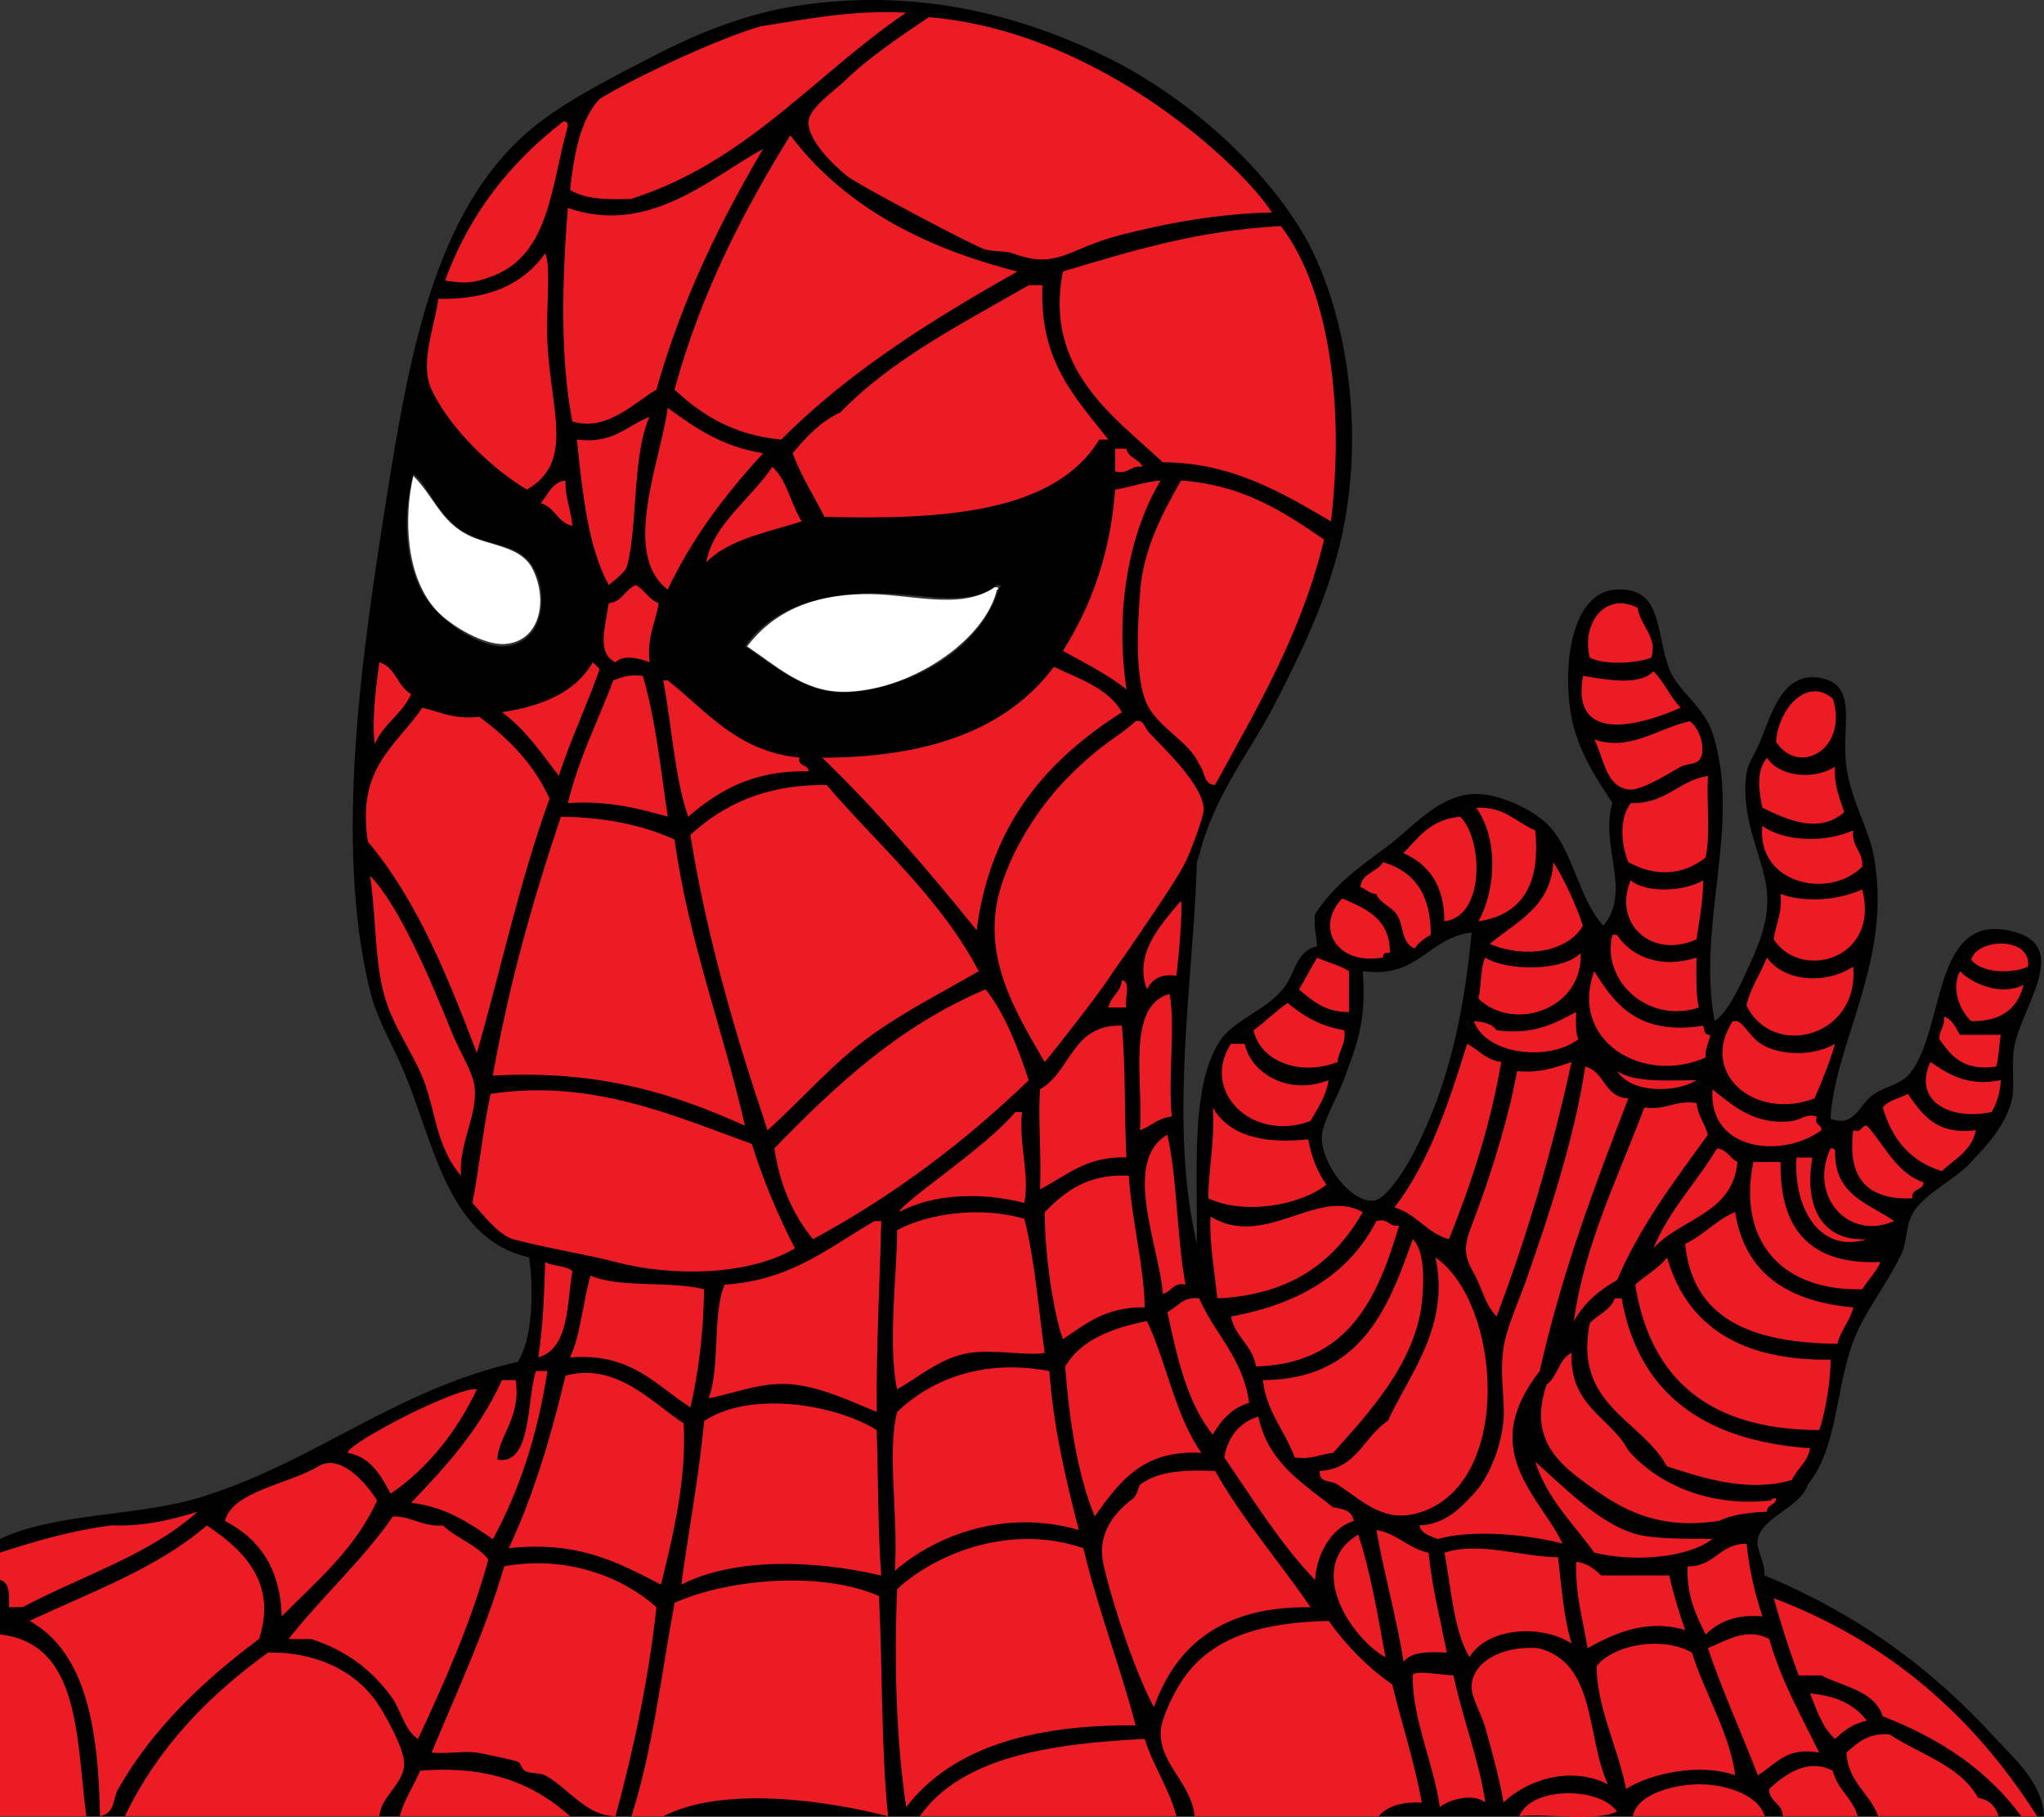 <?xml version="1.0" encoding="UTF-8"?>
<svg id="Layer_2" data-name="Layer 2" xmlns="http://www.w3.org/2000/svg" viewBox="0 0 475.73 422.8">
  <rect x="0" y="0" width="475.73" height="422.8" fill="#333333" stroke="none"/>
  <defs>
    <style>
      .cls-1 {
        fill: #fff;
      }

      .cls-1, .cls-2, .cls-3 {
        fill-rule: evenodd;
        stroke-width: 0px;
      }

      .cls-2 {
        fill: #ec1c24;
      }
    </style>
  </defs>
  <g id="katman_1" data-name="katman 1">
    <g>
      <path class="cls-3" d="m0,422.63v-64.49c12.33-5.98,32.02-5.34,45.99-9.51,26.89-8.03,45.65-25.21,74.53-31.72,3.41-5.34,3.74-16.19,2.64-24.31-19.84-4.49-22.26-28.31-30.13-45.46-2.57-5.61-5.44-10.64-6.87-16.39-8.61-34.66-1.65-80.2,3.7-114.18,5.69-36.14,11.99-70.09,35.94-88.27,7.72-5.86,18.01-10.96,27.49-15.86,10.16-5.25,21.39-9.44,32.24-11.1,27.38-4.18,51.01,1.84,71.36,11.63,17.63,8.48,35.8,23.92,45.99,40.7,10.23,16.86,15.4,46.42,8.98,72.95-3.29,13.6-9.46,26.17-15.33,37.53-5.74,11.11-13.94,20.88-17.44,34.89-.16.67-.51,1.05-.53,1.58-.66,26.07-6.7,60.61,0,88.8.19-17.18-1.52-36.44,5.28-47.05,3.02-4.71,9.85-6.86,14.27-11.63,3.72-4.02,3.01-9.2,8.46-10.57-.22-2.42-.8-4.48-.53-7.4,4.26-6.57,9.74-10.58,16.92-15.86,5.74-4.22,11.9-12.11,20.61-12.16,5.55-.03,13.6,3.86,16.92,7.4,5.89,6.29,6.89,17.03,12.69,23.26,6.7-7.96-.92-18.87,2.11-28.54-3.92-6.09-9.01-13.21-10.04-23.26-1.25-12.11,1.54-26.05,11.1-26.43,10.67-.42,8.86,9.68,12.16,18.5,1.83,4.9,8.11,8.89,10.04,14.8,6.97,21.29-3.8,44.7.53,67.13,3.25-2.34,5.63-7.64,7.93-12.68,2.28-4.99,4.86-10.81,4.23-17.44-.76-8.09-6.28-16.57-4.76-27.49.33-2.35,2.02-4.61,3.17-7.4,2.71-6.54,5.26-16.61,14.27-14.8,8.68,1.74,4.54,11.56,5.81,20.61,1.12,7.92,5.14,14.27,6.34,20.62,4.6,24.25-9.03,43.3-10.04,61.32,5.43,2.02,6.49-2.84,9.51-5.28,2.86-2.31,6.69-2.46,8.99-5.29,8.44-10.41,4.92-38.8,24.84-32.77,12.25,3.71,1.15,17.52-.53,26.43-.73,3.88.07,9.27-.53,12.16-1.27,6.14-6.12,11.19-10.04,15.33-3.46,3.65-10.92,7.21-13.21,11.63-1.56,3-1.24,6.71-2.64,9.52-3.98,7.96-8.51,13.25-11.1,20.09-4.07,10.77-3.61,24.84-10.57,33.3-1.66,5.32-10.63,7.49-11.63,12.69-.5,2.59,1.64,4.81,1.58,8.46,21.4,8.89,38.53,21.27,53.39,37.53,4.51,4.94,11.26,10.53,11.63,18.5-158.57,0-317.16,0-475.73,0ZM98.85,138.78c3.54,5.82,12.94,11.97,18.5,11.63,9.27-.57,10.7-12.49,6.34-19.03-3.06-4.6-9.11-4.43-14.27-6.87-7.5-3.55-8.96-10.66-13.21-14.27-2.53,9.87-2.09,20.76,2.64,28.54Zm109.95-.53c-15.84-1.06-28.4,2.33-35.42,12.16,7.58,4.9,14.6,11.89,25.9,10.57,15.25-1.77,29.66-11.34,33.3-24.32.56-.03.42-.68-.53-.53-5.92,4.72-14.8,2.68-23.26,2.11Zm108.36,87.75c.95,11.55-1.41,17.17-4.23,24.84-1.77,4.82-5.15,10.17-5.29,13.74-.23,5.93,6.75,15.5,12.16,14.8,3.12-.41,7.79-8.25,9.51-11.63,7.84-15.4,11.35-31.39,13.21-50.74-10.28,1.17-12.17,10.74-25.37,8.99Z"/>
      <path class="cls-1" d="m96.2,110.76c4.8,4.8,6.32,10.54,12.69,13.74,5.09,2.57,11.82,2.47,14.8,7.4,4,7.28,2.26,17.47-6.34,17.97-4.63.27-12.42-4.14-15.86-7.93-7.17-7.91-7.48-21.73-5.29-31.19Zm104.66,27.49c-12.27.32-20.87,4.22-26.96,12.16,6.53,4.35,13.05,10.52,22.2,10.57,15.11.09,33.05-11.58,35.94-23.79.56-.03.42-.68-.53-.53-8.11,5.62-20.16,1.31-30.66,1.59Z"/>
      <path class="cls-2" d="m132.68,44.16c.95-8.39,2.37-16.31,6.87-21.14,7.81-4.83,28.04-14.25,37.53-16.91,10.71-1.63,20.86-3.81,33.83-3.17-21.32,14.44-36.89,34.65-63.96,43.34-5.72.26-10.97.04-14.27-2.12Zm55.5-15.86c-.24,4.45,6.08,10.31,8.99,12.69,2.21,1.81,28.37,15.69,31.72,16.92,2.15.78,4.98.35,6.87,1.06,10.33,3.85,12.72-1.07,24.84-4.23,11.04-2.87,23.26-5.06,35.42-5.29-6.14-9.9-39.37-42.07-79.82-45.46-6.77,4.55-14.13,9.5-19.56,14.8-2.31,2.26-8.29,6.27-8.46,9.51Zm-73.47,35.94c13.25-5.14,13.48-20.84,17.44-34.89-.06-.64-.16-1.25-1.06-1.06-12.14,9.36-21.77,21.22-27.49,37,4.84.79,6.7.59,11.1-1.06Zm69.24-32.77c-10.98,17.74-20.79,36.65-26.96,59.2,6.29,5.87,13.73,10.58,24.84,11.63,15.62-15.74,34.92-27.81,54.97-39.12-22.51-5.69-40.75-15.63-52.86-31.72Zm-51.8,16.92c-1.21,15.63-1.94,34.35,1.06,49.69,7.98,2.38,13.99-4.09,19.56-7.4,5.94-21.02,14.84-39.08,24.84-56.03-12.35,6.74-26.57,20.3-45.46,13.74Zm138.49,59.2c15.96-.03,28.05,7.23,39.12,13.74,3.17-26.27-.19-53.69-11.63-68.72-19.43,1.01-35.02,5.86-50.75,10.57-4.48,22.88,11.96,33.79,23.26,44.4Zm-148,6.34c11.19-6.43,5.48-18.39,4.76-34.36-.36-7.89.91-17.86-.53-20.61-4.86,6.94-12.77,10.84-24.84,10.57-.92,6.65-4.42,15.09-1.59,21.14,4.36,9.29,14.59,18.82,22.2,23.26Zm116.82-47.57c-15.53,8.96-31.82,17.16-43.87,29.6-4.69,2.18-7.98,5.77-11.1,9.51,2,5.4,4.91,9.9,7.4,14.8,28.07.75,53.6-1.02,63.96-17.97h2.11c-7.45-9.64-16.16-18.02-15.33-35.94-1.06,0-2.11,0-3.17,0Zm-84.05,70.83c5.78-12.2,13.59-22.35,22.2-31.72-9.45-1.48-15.91-5.94-22.2-10.57-1.54,12.01-10.97,34.06,0,42.29Zm-21.14-34.89c1.3,12.45,2.56,24.93,7.4,33.83,1.19-.89,3.92-3.12,4.23-4.23,2.55-9.15,1.24-26.36,5.29-34.89-5.35,2.05-8.44,6.36-16.91,5.29Zm131.62,6.34c-.72-1.92-3.31-1.98-3.7-4.23h-2.64v5.29c3.27.81,3.44-1.49,6.34-1.06Zm-86.16,0c-4.79,7.37-13.82,13.32-15.33,22.2,5.21-5.36,14.2-6.94,22.2-9.52-2.53-3.98-3.41-9.63-6.87-12.69Zm-53.92,8.46c3.36.87,3.93,4.53,7.4,5.29-.27-3.78-1.71-6.39-1.59-10.57-3.3.4-4.01,3.39-5.81,5.29Zm121.58,34.36c5.09,2.83,10.4,5.46,14.8,8.99-2.81-18.94.74-36.63,7.93-48.63-3.91.32-6.91,1.55-10.57,2.11-1.15,15.41-5.77,27.36-12.16,37.53Zm17.97-13.74c-.58,7.7-1.21,18.19,1.06,24.84,2.24,6.58,10.27,9.6,12.68,15.33,1.4,1.42.88,4.75,3.7,4.76,9.96-18.23,20.14-35.31,25.37-57.09-9.33-6.35-18.66-12.7-33.3-13.74-3.75,6.69-8.72,15.37-9.52,25.9Zm-122.1,16.39c1.9-1.93,5.76-.84,7.93,0-.66-5.94,1.39-9.18,2.11-13.74-2.3-.87-3.26-3.09-5.29-4.23-2.57.95-3.11,3.94-6.34,4.23-.67,5.16-2.97,11.68,1.59,13.74Zm241.04-1.06c1.64-4.71-2.58-7.46-3.17-11.63-7.82-3.88-13.11,4.05-11.1,11.63,3.4,1.77,10.79,1.35,14.27,0Zm-288.61,8.46c-3.2-1.73-3.6-6.27-7.4-7.4-.76,5.59-1.83,13.67-1.06,19.03,2.01-4.69,6.4-6.99,8.46-11.63Zm34.36,19.03c2.81-8.64,6.56-16.35,9.51-24.84-.52-.54-1.04-1.07-1.59-1.59-3.97,6.95-11.66,10.18-21.14,11.63,5.41,3.93,9.17,9.51,13.22,14.8Zm131.09-14.8c-3.21-5.6-9.89-7.73-15.86-10.57-10.66,14.36-28.88,21.16-53.92,21.14,12.89,12.49,24.63,26.11,35.94,40.17,3.23-24.96,16.61-39.77,33.83-50.74Zm130.03-1.06c-2.48-2.45-3.82-6.04-6.34-8.46-3.28,3.53-11.45,1.86-16.39,1.06-3.08,16.97,15.29,10.75,22.73,7.4Zm-235.75,25.37c-1.67-11.2-2.87-22.85-5.81-32.77-3.04-.4-4.97.31-6.87,1.06-3.57,9.47-8.02,18.06-10.57,28.54,9.41-.6,16.39,1.23,23.26,3.17Zm32.77-10.57c-.02-1.74-2.61-.91-2.11-3.17-14.69-1.52-21.57-10.85-30.66-17.97h-1.06c2.02,10.49,2.61,22.41,5.81,31.72,6.93-5.93,14.88-10.84,28.02-10.57Zm238.39-16.91c-6.35-5.32-12.78,2.91-13.21,10.04,5.26,8.16,16.89,1.75,13.21-10.04ZM111,245.03c5.88-20.66,9.98-40.09,16.91-59.2-3.71-8.1-9.57-14.04-16.39-19.03-5.8.69-9.08-1.14-13.21-2.11-6.36,9.21-15.33,13.93-12.69,31.19,11.37,13.47,18.51,31.18,25.37,49.16Zm164.92-44.4c1.43-2.98,4.22-10.68,4.23-12.16.03-5.87-10-15.01-12.69-17.97-1.14-1.26-1.32-3.23-3.17-2.64-2.72,2.5-5.32,3.91-8.99,6.87-2.98,2.41-6.07,5.41-7.93,7.4-5.47,5.85-11.25,14.43-14.27,23.79-5.16,15.99,3.07,29.23,10.04,41.23,2.43-2.85,12.7-15.95,15.33-20.09.79-1.24,3.36-4.76,3.7-5.29,1.42-2.16,11.66-16.8,13.74-21.14Zm95.15-28.54c2.27,4.42,2.59,10.85,7.93,11.63,2.97.43,9.59-3.88,12.16-5.29,1.16-.63,2.8-.57,3.7-1.06,2.65-1.42,1.14-7.72-1.58-9.52-7.22,1.48-13.88,7.12-22.2,4.23Zm58.14,16.92c-.97-3.25-2.4-6.06-2.11-10.57-4.98,3.13-12.92,2.37-15.86-2.11-2.44,3.16-1.99,7.09-1.06,11.63,5.94,2.92,13.22,6.13,19.03,1.06Zm-49.69-2.11c-2.68,3.67-2.26,9.46-.53,13.74,6.32,3.47,12.65,3.09,17.97-1.06,1.15-5.37.24-12.8.53-19.03-6.95,1.16-9.67,6.54-17.97,6.34Zm-176.55,53.91c7.74-5.52,16.25-9.86,24.84-14.8-9.06-17.19-23.3-29.21-35.42-43.34-14.57-.12-24.17,4.73-31.72,11.63,4.04,24.85,10.74,47.06,17.97,68.72,8.12-7.25,15.25-15.73,24.32-22.2Zm141.13-26.43c10-1.45,14.51-8.4,13.21-21.14-4.47-1.87-7.08-5.61-13.74-5.28,5.01,6.93,4.83,18.67.53,26.43Zm-170.73,47.57c-5.1-22.56-12.97-42.35-16.39-66.6-7.28-3.29-15.96-5.19-26.43-5.29-6.4,18.97-12.03,38.71-15.86,60.26,24.9-1.46,42.51,4.35,58.67,11.63Zm162.8-47.57c9.48-.97,9.04-19.08,3.7-24.32-6.71.52-9.7,4.75-13.22,8.46,5.83,2.63,9.51,7.4,9.52,15.86Zm74-22.2c-1.36,13.44,15.43,17.3,23.26,9.51.21-3.74-2.54-4.51-2.11-8.46-6.29,2.88-16.03,2.74-21.14-1.06Zm-85.1,20.61c1.74,2.52.95,6.7,4.23,7.93.27-.75,2.02-2.33,3.7-3.17.07-9.41-3.86-14.82-11.1-16.92-1.34,2.36-4.93,2.47-5.29,5.81,1.34.42,2.01,1.52,3.7,1.59,1,2.35,3.32,2.68,4.76,4.76Zm21.67,6.87c7.83,3.35,17.97,2.1,21.67-4.23-1.81-5.42-4.12-10.33-6.87-14.8-.67,10.6-8.7,13.86-14.8,19.03Zm-236.28,33.3c-.38-3.52-3.54-8.33-5.29-12.69-4.8-11.94-12.19-29.46-19.03-36.47,1.61,11.08.88,21.81,4.23,30.66,2.6,6.89,6.96,12.44,8.99,19.03,2.12,6.9,2.83,14.2,7.93,20.09-.57-7.37,3.89-14,3.17-20.62Zm284.38-34.36c.71-4.4,1.48-8.74,1.59-13.74-4.12,2.46-12.97,3.2-16.91,0-4.2,10.09,4.95,18.42,15.33,13.74Zm19.56-10.57c.49,4.54-1.14,6.97-1.59,10.57,6.43,9.79,24.87,4.57,20.61-11.63-5.29,2.45-13.04,3.22-19.03,1.06Zm-92.5,14.8c-.07-.95.52-1.24,1.59-1.06.07-8-5.53-10.32-11.1-12.69-6.34,6.56-1.51,15.69,9.51,13.74Zm54.44-5.28h-1.06c-2.63,10.57,8.2,20.8,20.09,16.92-.69-3.37-.55-7.56-.53-11.63-8.18,2.67-15.16-.16-18.5-5.28Zm95.67,7.4c.84-7.18-11.99-6.62-13.21-1.59,2.29,2.99,9.17,3.4,13.21,1.59Zm-104.13-3.17c-3.98,4.21-16.93,4.31-22.2,1.06-1.18,2.52-.85,6.55-1.59,9.52,8.19,7.99,24.43,2.47,23.79-10.57Zm-65.54,8.46c3.04,2.6,5.99,5.28,11.63,5.29v-9.52c-2.1-1.42-5.03-2.02-7.4-3.17-1.48,2.4-2.76,5-4.23,7.4Zm128.98-5.28c-6.37,4.13-15.92,3.6-20.09-2.12-1.5,3.79-3.72,6.85-4.76,11.1,6.06,12.66,26.37,7.43,24.84-8.99Zm-34.89,13.74c-15,2.32-20.53-4.85-25.37-12.69-5.94,16.02,11.2,26.59,25.9,20.09-.12-2.23.82-3.42,1.06-5.29-1.4.16-1.36-1.11-1.59-2.11Zm74.53-9.52c-5.21,2.68-11.91-.23-14.8-3.17-2.09,4.21,0,9.16,2.64,11.63,6.95.08,10.83-2.91,12.16-8.46Zm-209.85-1.06c-.28,2.89-2.61,3.74-3.17,6.34h4.23c-.55-1.91,1.2-6.13-1.06-6.34Zm-31.72,2.11c-20.19,8.53-35,22.45-49.16,37,1.29,8.75,4.46,15.63,8.99,21.14,18.89-10.19,35.42-22.72,50.22-37-2.61-7.78-5.46-15.33-10.04-21.14Zm43.34,29.6c-.94-9.77.92-21.1-.53-28.54-10.02,2.84-6.14,19.59-6.87,31.71,2.63-.89,4.17-2.88,7.4-3.17Zm38.59-12.69c.24-2.75,1.97-4.02,1.59-7.4-5.62-.9-9.67-3.37-13.22-6.34-2.85,1.91-5.14,4.37-7.93,6.34,1.51,7.2,10.77,10.84,19.56,7.4Zm56.03-5.28c-.7-1.59-.54-4.05-.53-6.34-4.97,2.61-9.77,5.39-18.5,4.23-1.02-1.45-2.94-1.99-5.29-2.12,2.82,7.83,17.36,9.46,24.31,4.23Zm84.05,0c2.67,3.85,5.57,7.46,13.21,6.34.62-2.2.66-4.98,1.06-7.4h-9.51c-1.01-1.63-1.7-3.59-3.7-4.23.32,2.44-1.19,3.04-1.06,5.29Zm-29.07,13.74c1.76-4.06,3.44-8.19,4.76-12.68-6.08,3.41-14.31,2.41-17.97-.53-1.95-1.57-3.2-4.02-4.76-4.76h-1.06c-7.93,12.08,5.08,23.27,19.03,17.97Zm-160.16,13.74c-.52-10.05-.15-21-1.06-30.66-11.66-.39-11.82,10.74-19.03,14.8-.52,6.31.3,14.42,0,23.26,6.12-3.05,10.61-7.71,20.09-7.4Zm24.32-26.43c-7.1,10.94,4.82,23.02,18.5,17.97,1.67-2.91,3.58-5.58,4.23-9.52-9.07,3.59-17.85-1.27-19.56-8.46h-3.17Zm38.06,38.06c5.18,1.52,7.44,5.95,12.69,7.4,5.08-12.71,9.56-26.03,12.16-41.23-3.59-.46-5.23-2.87-7.93-4.23-4.33,14-8.93,27.72-16.91,38.06Zm41.23-33.83c-3.73,1.21-7.21,2.66-12.69,2.11-1.88,10.46-5.65,22.62-8.99,31.72-2.87,7.83-4.32,9.69-1.06,15.33,1.73,2.99,2.62,7.43,5.29,10.04,7.02-18.53,12.87-38.23,17.44-59.2Zm97.79,11.63c1.14-2.04,1.94-4.4,2.11-7.4-7.65,1.48-11.94-1.22-16.39-4.23-4.27,9.37,5.03,13.68,14.27,11.63Zm-94.62-10.57c-2.39,16.38-8.71,35.47-13.74,49.69-1.9,5.36-4.6,11.16-5.29,15.86-.95,6.53.45,12.07,0,16.91-.63,6.72-3.72,13.57-6.87,16.92-3.41,3.62-6.72,7.1-12.69,7.4.49,1.98,2.5,2.44,4.23,3.17,8.31-2.4,21.66-.94,29.07,1.06-3.21-7.15-12-15.11-11.63-25.37.2-5.55,3.11-10.65,6.34-14.8,5.1-22.91,12.84-43.19,20.61-63.43-5.61-.2-5.38-6.25-10.04-7.4Zm7.4,1.06c3.7,5.53,14.31,4.86,18.5,2.11-6.9.03-14.34.6-18.5-2.11Zm-256.89,39.12c6.66,1.83,17.53,3.64,23.79,5.29,13.4,3.54,31.21,3.13,41.76-3.17-3.88-7.57-7.3-15.61-10.04-24.32-17.49-6.22-36.9-15.23-60.79-11.63-1.74,8.12-2.62,17.11-4.23,25.37,2.24,2.49,6.13,7.53,9.51,8.46Zm304.47-25.37c.09-1.5-1.79-1.03-1.06-3.17-2.32-.85-4.06.87-5.81,1.06-8.86.96-13.51-3.51-18.5-7.4-.99,14.57,16.48,16.11,25.37,9.51Zm28.02,9.52c2.98-2.84,6.95-4.68,7.93-9.52-9.3,1.19-12.48-3.73-15.86-8.46-1.9,1.1-4.53,1.46-5.81,3.17,2.13,7.38,6.43,12.6,13.74,14.8Zm-69.24-14.8c-5.91,15.76-14.05,32.11-16.39,49.69,2.36-4.16,5.82-7.22,10.04-9.52,5.48-12.84,13.46-23.19,21.14-33.83-.7-2.64-2.33-4.37-2.64-7.4-5.1-.7-7.05,1.76-12.16,1.06Zm-74,17.97c-2.03-2.9-3.48-6.38-4.23-10.57-11.05,1.19-18.59-1.14-22.2-7.4.51,7.91-.99,13.81-1.06,21.14,8.64,3.98,21.45,1.56,27.49-3.17Zm-72.42-16.92c-6.46,7.99-26.73,21.2-26.96,23.26,7.87-4.26,19.07-4.68,29.07-2.11,1.32-6.55-1.32-13.39-.53-21.14-.53,0-1.06,0-1.59,0Zm195.05,4.23c-1.51,11.38,3.48,16.25,13.74,15.86-.29-2.41,2.49-1.74,2.64-3.7-6.51-2.3-8.98-8.63-13.21-13.21-1.5-.09-1.03,1.79-3.17,1.06Zm-155.41,35.94c-2.07-10.96-1.86-24.21-4.23-34.89-10.73,6.18-1.81,26.13-1.06,37,2.07-.4,2.26-2.68,5.29-2.12Zm128.45-28.54c-1.77-.88-2.37-2.91-4.76-3.17-4.73,7.95-11.1,14.27-14.8,23.26,6.25-6.97,18.48-7.95,19.56-20.09Zm22.73-2.64c-.12-.41-.44-.61-1.06-.53-5.22,11.16,4.23,21.62,14.8,16.91-5.92-4.12-14.05-6.04-13.74-16.39Zm-8.99,1.59c-.73,11.85,5.41,22.42,16.39,19.03-11.02.52-14.58-8.3-12.69-19.03h-3.7Zm15.33,30.66c1.31-2.22,3.18-3.87,4.23-6.34-16.24.73-23.52-7.49-23.26-23.26h-6.34c-3.78,18.53,6.79,30.1,25.37,29.6Zm-167.03,4.23c-.1-9.3-3-20.22-3.7-30.66-9.81-.47-14.88,3.8-19.56,8.46-.05,8.98,1.85,23,4.23,29.6,5.26-3.55,10.04-7.58,19.03-7.4Zm15.33-21.14c-.36,5.25.95,13.05,1.59,19.03,17.19-.78,27.33-8.61,33.83-20.09-10.53-5.87-22.77,8.75-35.42,1.06Zm-72.95,40.17c4.39-2.32,10.02-7.42,16.91-8.46,5.64-.85,13.69.76,17.44,0-1.29-8.58-2.29-22.02-4.76-31.19-9.94-2.98-22.18-1.33-29.6,2.64.11,8.6-2.24,26.6,0,37Zm222.54-19.03c-15.19-1.38-25.26-7.86-27.49-22.2-4.48,1.86-7.29,5.39-11.63,7.4,1.7,17.86,16.06,23.06,35.42,23.26.81-3.24,2.89-5.22,3.7-8.46Zm-227.82-20.09c-10.52,6.04-19.32,13.8-34.89,14.8-2.91,7.13-.94,19.14-3.7,26.43,6.39-1.21,12.87-4.07,20.09-3.17,7.09.88,13.76,4.25,19.03,6.34-.13-15.03.77-31.51,1.06-44.4-.53,0-1.06,0-1.59,0Zm116.82,0c-6.34,12.34-18.03,19.33-33.83,22.2.95,4.86,5.01,6.62,5.81,11.63,21.45-.58,28.29-15.76,33.3-32.77-2.48.36-2.37-1.86-5.28-1.06Zm8.46,4.23c-5.84,16.72-12.42,32.69-34.89,32.77.92,7.54,5.17,11.74,7.4,17.97,3.95.6,5.97-.73,8.99-1.06,7.4-8.37,19-20.35,20.62-34.89.42-3.8.94-11.95-2.11-14.8Zm-17.44,57.09c6.24,4.12,10.99,9.25,19.56,6.34,21.49-7.3,18.32-48.81,3.17-59.2,3.5,15.9-6.09,27.21-11.1,38.06-5.6,3.56-7.12,11.2-15.86,11.63-.1,2.96,2.49,2.03,4.23,3.17Zm114.7-29.07c-20.87.25-33.45-7.77-38.06-23.79-1.99,2.6-5.02,4.14-7.4,6.34,3.49,22.06,17.33,33.77,42.82,33.83,1.55-4.49,2.68-12.06,2.64-16.39Zm-300.77-.53c7.19-2.15,6.6-12.08,7.93-20.09-1.47-1.35-4.58-1.06-6.34-2.11-.16,6.44-.49,15.18-1.59,22.2Zm35.41,11.63c1.89-8.33,3.05-17.39,3.17-27.49-7.86-2.01-19.54-.2-26.43-3.17-1.79,6.14-2.25,13.61-4.76,19.03,14.34-1.12,19.92,6.51,28.02,11.63Zm130.03-1.06c-1.45-10.54-8.01-15.95-11.63-24.32-3.96-.44-4.98,2.07-7.4,3.17,2.27,10.77,4.71,21.37,10.57,28.54,1.95-3.34,4.4-6.18,8.46-7.4Zm130.56,10.57c-24.53-1.72-39.91-12.59-43.87-34.89h-1.59c-1,2.88-4.01,3.74-5.81,5.81-3.86,19.04,12,22.39,17.97,33.3,8.11,2.58,18.62,6.2,29.07,3.17,1.18-2.69,3.66-4.1,4.23-7.4Zm-141.66,1.06c-6.04-8.41-8.04-20.85-12.69-30.66-8.21,1.66-15.36,4.37-19.03,10.57,1.01,12.91,2.85,24.98,6.87,34.89,5.57-7.64,10.85-15.58,24.84-14.8Zm-28.54,17.97c-3-11.62-5.82-23.43-6.87-37-15.55-2.89-27.41,1.94-35.42,9.51-2.4,9.57.33,24.11-.53,37,9.62-8.41,25.86-14.47,42.82-9.52Zm-123.69-37h-2.64c-2.18,6.04-.82,22.12-8.99,20.61.15-5.36,5.61-9.87,4.23-18.5h-3.17c-5.15,11.41-13.03,20.1-21.14,28.54,8.18.98,13.55,4.77,19.03,8.46,6.1-11.17,10.39-24.14,12.69-39.11Zm26.43,49.69c2.79-11.14,6.02-24.62,5.29-37.53-7.45-4.81-15.56-14.25-27.49-11.1-3.42,14.37-7.53,28.06-13.22,40.17,16.42-1.8,25.73,3.52,35.42,8.46Zm-62.9-21.14c8.76-6.05,15.28-14.32,20.09-24.32-4.53-.65-29.86,12.43-30.13,14.8,5.5,1.02,7.73,5.31,10.04,9.51Zm114.18,19.03c-.74-9.01-.72-22.72-1.06-33.83-9.52-6.01-29.41-9.28-40.17-2.11-1.16,12.96-3.9,27.07-5.29,38.06,12.64-6.44,31.35-5.65,46.52-2.12Zm109.95-12.69c-.27-2.37-2.48-2.81-4.76-3.17-7.19-5.67-15.21-10.51-17.44-21.14-4.38,1.43-7.02,4.61-7.93,9.51,6.75,9.81,13.02,20.11,21.14,28.54.28-5.4,3.37-11.98,8.99-13.74Zm-249.49,22.2c8.16-8.23,17.1-15.67,22.2-26.96-2.99-4.74-8.85-10.96-13.74-7.93-6.48,4.01-20.04,5.76-21.67,12.69,7.8,4,12.85,10.76,13.22,22.2Zm202.98,21.14c5.25-14.66,16.26-23.56,36.47-23.26-7.27-10.7-15.71-20.23-22.2-31.72-6.89-.27-13.18-.06-17.44,3.17-.28.21-.77,2.55-1.59,3.17-4.97,3.77-8.58,8.68-6.87,15.86,2.47,10.42,7.64,25.3,11.63,32.77Zm-177.08-44.4c-7.24,10.38-16.55,18.69-24.32,28.54h5.29c8,2.57,14.02,7.12,18.5,13.22,2.38,3.09,3.06,7.86,6.34,10.04,6.17-13.21,12.18-26.59,16.39-41.76-2.68-3.49-7.42-4.91-10.57-7.93-4.9.32-7.07-2.09-11.63-2.12Zm-31.19,28.54c4.54-13.76-4.6-21.4-12.16-26.43-11.3,9.84-26.84,15.45-41.23,22.2,13.22,7.39,16.02,25.21,16.39,45.46,3.6-.69,2.9-4.01,4.23-6.34,8.04-14.11,19.99-25.38,32.77-34.89Zm276.45,3.17c-1.46-7.71-3.42-14.91-4.23-23.26-4.8-1.02-7.2-4.43-12.16-5.29,1.86,10.48,4.64,20.03,6.34,30.66,1.73-2.32,5.74-2.37,10.04-2.12Zm-14.27,1.06c-1.81-9.82-3.45-19.81-6.34-28.54-12.46,7.39-1.86,24,6.34,28.54Zm-58.15,15.86c-3.68-14.12-8.75-26.84-12.16-41.23-16.82-5.8-34.24,1.11-43.34,9.52-.74,16.89-.23,35.36,2.11,50.74,10.44-13.7,29.04-19.24,53.39-19.03Zm145.89-25.37c-1.73-5.14-3.04-10.7-3.7-16.91-6.37-.02-7.31,5.37-13.74,5.28-.21,6.9,2,11.39,4.23,15.86,2.92-2.9,6.88-4.75,13.22-4.23Zm-44.4,6.34c-1.86-5.9-2.36-13.15-3.17-20.09-8.69-.12-18.33-3.74-26.43-1.06,1.59,8.45,2.1,17.99,5.81,24.31,4.09-6.82,16.5-7.84,23.79-3.17Zm-248.44-17.97c-4.55,15.53-11.04,29.13-16.91,43.34,4.01.32,7.55-.44,10.57,0,1.13.17,8.18,1.62,9.51,2.11.65.24.87,1.7,1.59,2.11,1.24.73,3.55.42,4.76,1.06,5.26,2.79,9.49,9.5,16.39,9.51,4.1-15.29,7.6-31.16,9.51-48.63-7.9-7.09-21.01-12.16-35.42-9.52Zm249.49-1.06c-.22,7.8,1.61,13.55,2.64,20.09,6.17-3.35,13.5-6.9,22.73-4.23-1.43-4.03-2.71-8.21-3.7-12.69h-15.86c-1.54-1.46-3.12-2.87-5.82-3.17Zm-209.85,9.52c-3.08,16.83-5.18,34.64-10.04,49.69h7.4c14.23-7.28,38.63-3.55,52.33,0-1.63-16.16-1.27-34.32-2.11-51.27-13.63-5.92-35.21-3.92-47.57,1.59Zm255.84-1.06c1.73,6.2,3.64,12.22,5.81,17.97h5.28c5.22,2.71,12.33,3.52,14.27,9.52,13.34,5.15,24.44,12.56,32.24,23.26h3.7c-14.51-22.85-34.21-40.5-61.32-50.75Zm-103.6,5.29c-15.27.34-26.45,3.56-33.3,12.69-2.44,3.26-5.76,10-5.81,13.21-.12,7.58,7.07,11.68,7.93,19.56h42.82c2.01-2.39,5.4-3.41,10.04-3.17-1.75-9.71-4.66-18.25-6.87-27.49-5.81-4.06-10.69-9.05-14.8-14.8ZM0,380.35v42.29h20.09c-2.4-18.39-1.38-40.2-20.09-42.29Zm397.5,3.17c3.48,10.27,7.82,19.67,11.63,29.6,4.12-2.4,6.37-6.67,14.27-5.29-4.17-8.51-8.79-16.58-11.63-26.43-5.4-2.85-10.16.55-14.27,2.11Zm6.34,29.6c-1.17-9.63-7.07-18.98-10.04-28.54-6.83-3.93-18.28-1.91-22.2,3.17.05,9.64,4.99,18.97,6.87,28.54,5.48-3.48,16.89-6.16,25.37-3.17Zm-29.6,2.11c-5.13-10.95-2.58-28.52-16.39-31.72-8.52-.51-14.79,3.24-15.33,8.46-.29,2.78,2.23,6.73,3.17,10.04,1.8,6.35,3.43,12.5,4.23,17.44,5.26-5.07,15.44-8.71,24.32-4.23Zm-286.5-19.03c-5.49-8-15.33-11.91-25.37-11.63-13.8,9.99-25.58,21.99-33.3,38.06h59.2c.52-4.83,5.67-7.35,5.81-12.16.09-3.09-3.89-10.69-6.34-14.27Zm241.04-6.34c-.04,10.31,4.81,20.17,6.34,30.66,2.1-1.72,7.69-3.39,10.57-1.06-1.2-9.06-5.33-19.66-7.4-29.6-2.78-.04-9.1-1.34-9.52,0Zm98.32,14.8c2.01-1.87,4.15-3.6,7.4-4.23-2.78-3.74-7.17-5.87-13.22-6.34,1.56,3.9,2.91,8.01,5.81,10.57Zm33.3,13.74c-4.19-7.61-13.52-10.09-20.62-14.8-5.14-.38-7.46,2.05-10.04,4.23.4,7.01,5.44,9.36,7.4,14.8h28.02c-.7-2.3-2.16-3.83-4.76-4.23Zm-246.32,4.23h59.73c-1.8-6.65-5.36-11.56-7.4-17.97-22.31,1.12-42.61,4.26-52.33,17.97Zm197.69-6.34c-.01,3.18,3.09,3.26,3.17,6.34h17.44c-1.2-4.27-4.77-6.15-5.81-10.57-6.05-3.18-11.58,1.28-14.8,4.23Zm-313.98-4.23c-1.52,3.59-3.65,6.57-4.76,10.57h39.64c-8.01-7.15-18.36-11.94-34.89-10.57Zm298.65,3.17c-6.38-.22-15.44,2.15-16.39,7.4h30.66c-1.26-4.65-8.33-7.19-14.27-7.4Zm-42.82,7.4c7.24-.69,17.24,1.39,22.73-1.06-4.06-5.86-20.01-5.86-22.73,1.06ZM2.11,374h3.17c13.7-7.26,29.68-12.25,40.7-22.2-5.95,1.8-12.08,3.43-20.09,3.17-9.51,1.24-17.79,3.71-25.9,6.34v6.34c2.29.53,2.16,3.48,2.11,6.34Zm264.82-143.78c1.17-2.17,3.01-3.69,6.87-3.17.6-4.91,1.47-15.03,1.06-17.44-4.01,4.9-11.17,11.95-7.93,20.61Zm146.42,118.4c-.41.12-1.04.01-1.06.53-14.52,1.65-26.52-3.79-33.3-11.63-4.18-7.8-13.75-10.21-13.21-22.73-2.96,1.44-3.23,5.58-5.81,7.4-4.32,12.65,2.85,18.39,9.52,23.26,7.35,5.36,15.9,10.77,30.66,8.46,2.97-1.44,6.85-1.96,11.1-2.12-.06-1.82,2.17-1.35,2.11-3.17Zm-32.24,8.46c-9-2.34-17.83-11.78-23.79-16.91,2.84,8.79,8.89,14.37,13.74,21.14,9.11,2.25,21.79,1.26,27.49-3.17-4.15-.17-12.68.18-17.44-1.06Z"/>
    </g>
  </g>
</svg>